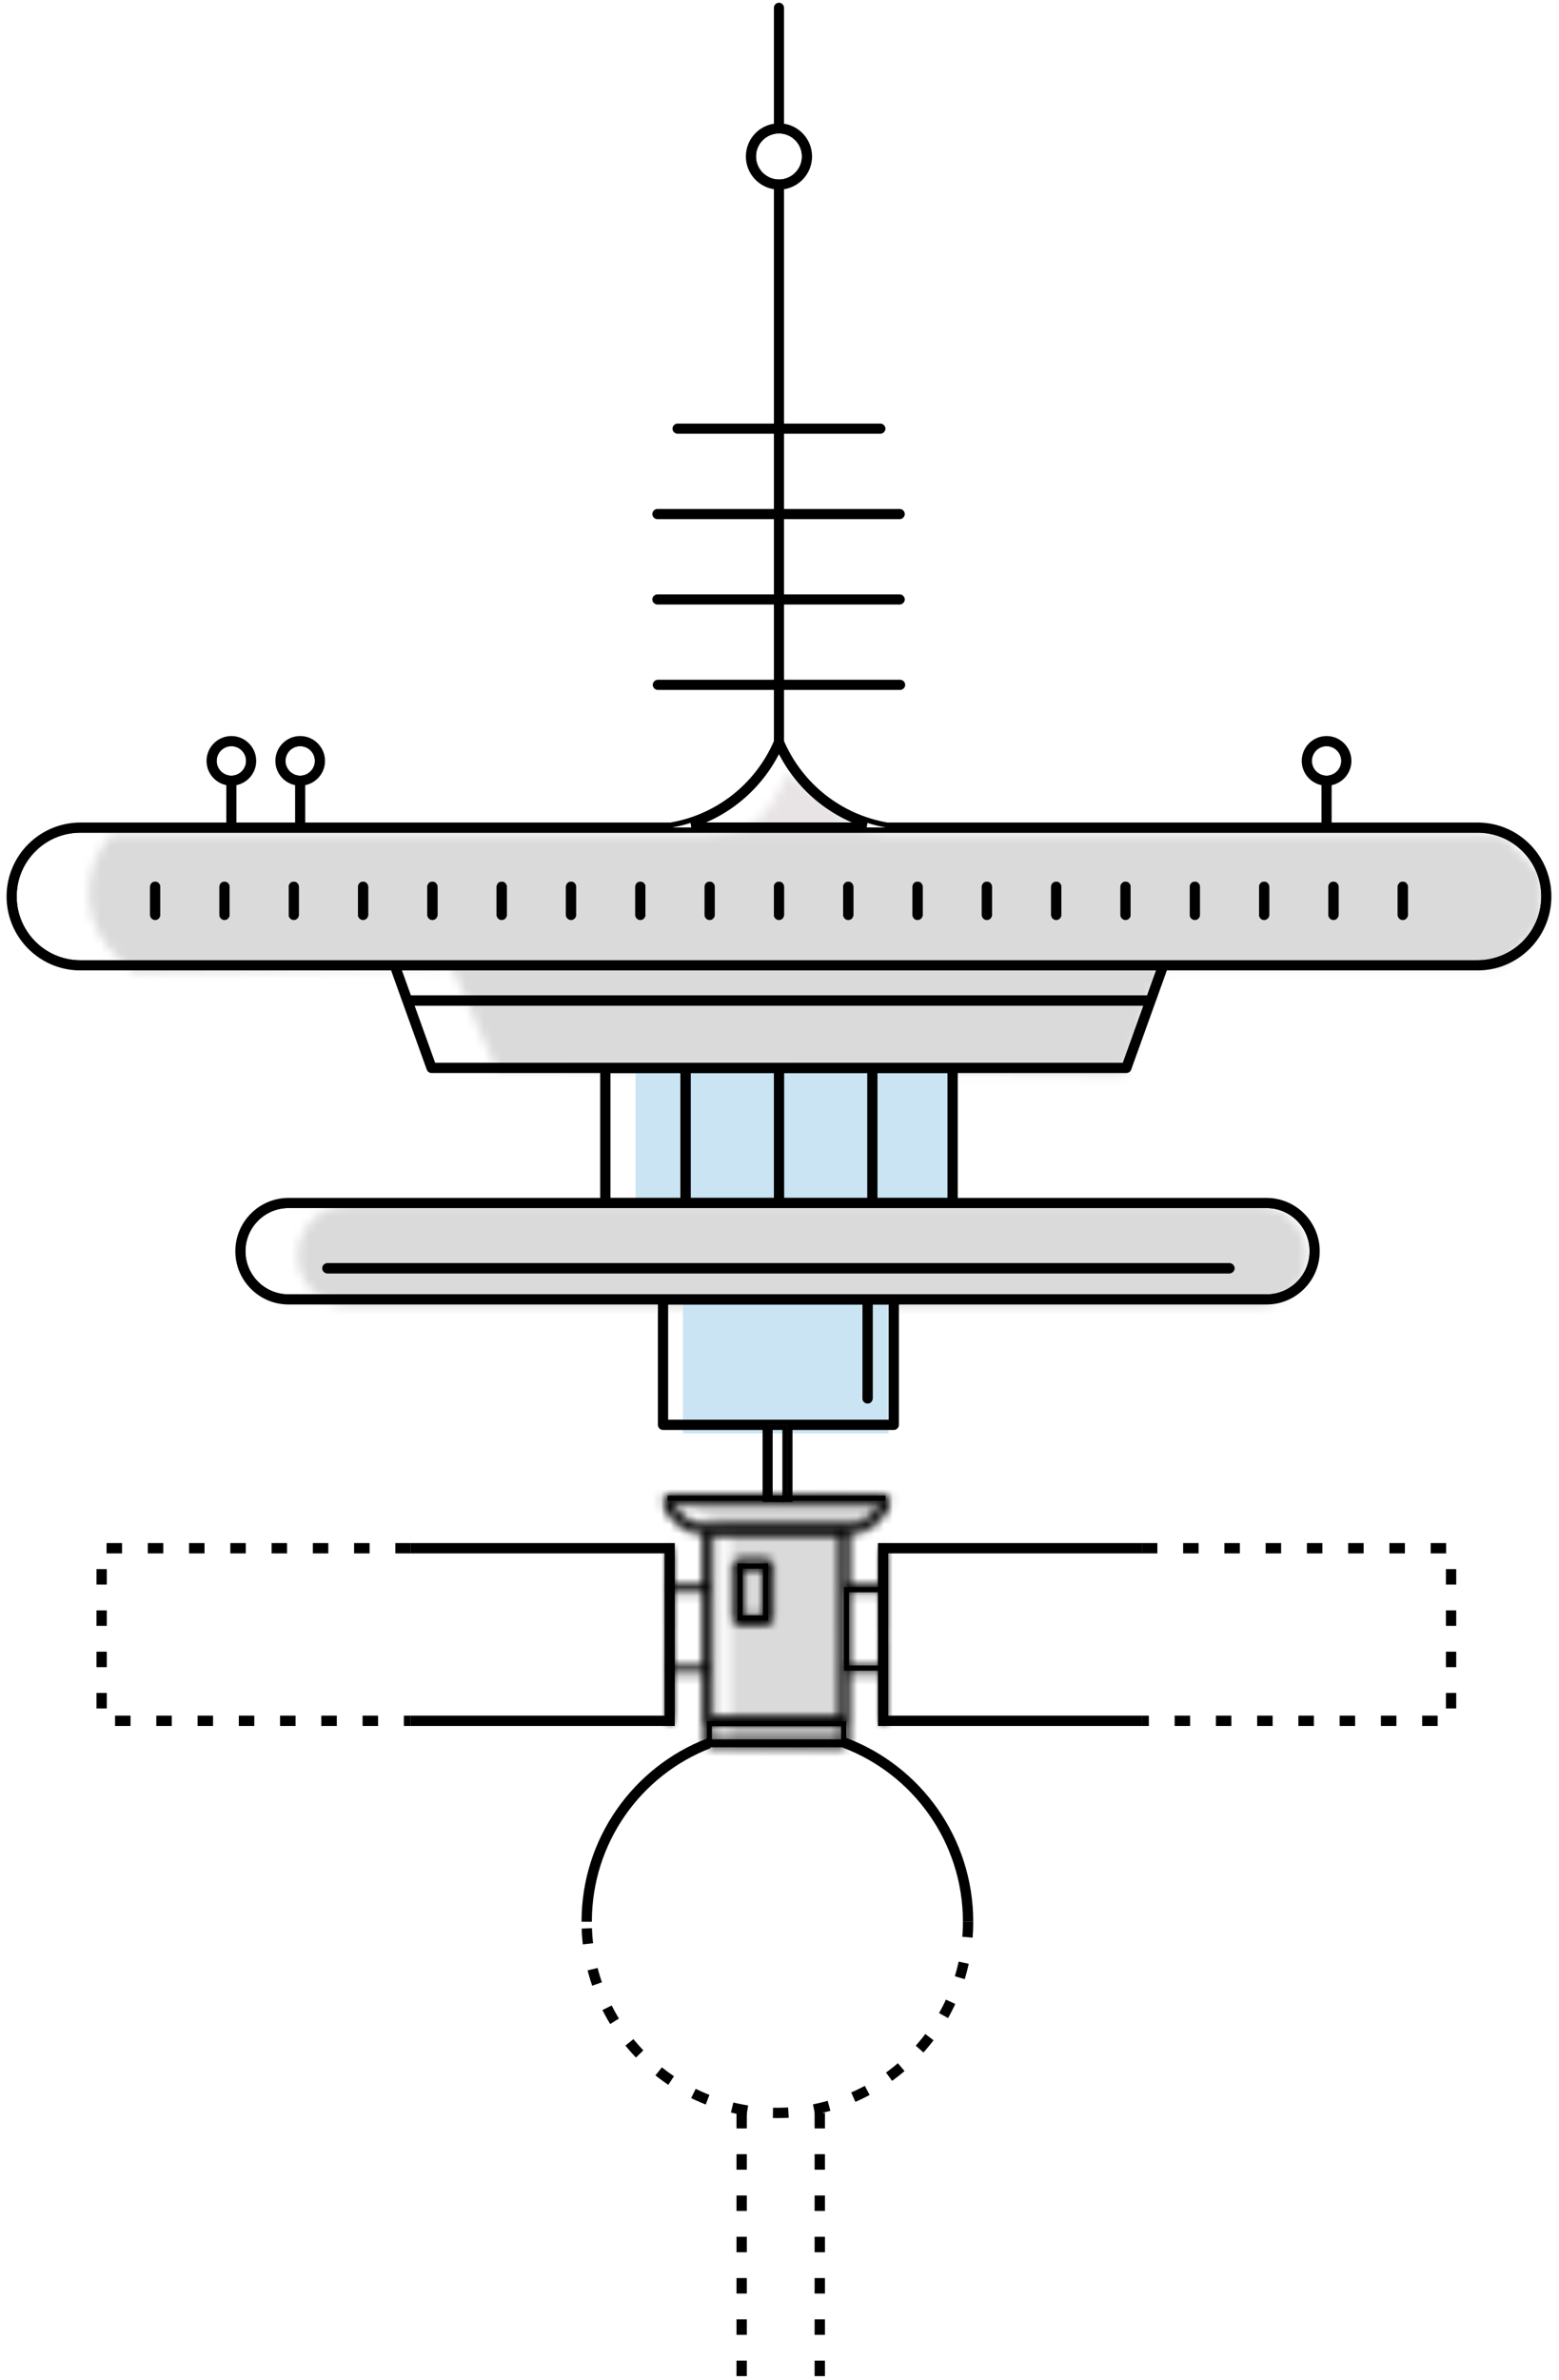 <?xml version="1.0" encoding="UTF-8"?>
<svg width="175px" height="267px" viewBox="0 0 175 267" version="1.1" xmlns="http://www.w3.org/2000/svg" xmlns:xlink="http://www.w3.org/1999/xlink">
    <!-- Generator: Sketch 46.1 (44463) - http://www.bohemiancoding.com/sketch -->
    <title>Page 1</title>
    <desc>Created with Sketch.</desc>
    <defs>
        <path d="M1.038,1.012 L5.626,4.124 L5.626,28.089 L18.227,28.355 L18.417,4.124 C18.417,4.124 23.065,1.591 22.813,1.012 C22.729,0.818 20.283,0.755 17.056,0.755 C10.604,0.755 1.038,1.012 1.038,1.012 Z" id="path-1"></path>
        <path d="M6.95,1.157 C3.815,1.157 1.273,3.704 1.273,6.844 C1.273,9.984 3.815,12.531 6.95,12.531 L108.869,12.531 C112.005,12.531 114.547,9.984 114.547,6.844 C114.547,3.704 112.005,1.157 108.869,1.157 L6.95,1.157 Z" id="path-3"></path>
        <path d="M3.028,7.741 C-1.33,8.622 1.432,12.201 1.432,12.201 L13.516,11.389 L20.888,9.98 C20.888,9.98 19.83,7.86 18.102,7.183 C16.378,6.505 9.538,0.764 9.538,0.764 C9.538,0.764 7.387,6.859 3.028,7.741 Z" id="path-5"></path>
        <path d="M77.183,1.236 L3.702,1.236 C0.048,5.333 0.439,11.632 4.573,15.246 L6.222,16.686 L41.95,16.128 L46.99,27.642 L117.392,28.199 L121.534,16.128 L159.738,16.128 L164.451,11.031 L164.247,5.736 L159.751,1.236 L77.183,1.236 Z" id="path-7"></path>
        <path d="M0.423,22.909 L0.423,1.045 L16.079,1.045 L16.079,22.909 L0.423,22.909 Z M1.001,22.329 L15.502,22.329 L15.502,1.622 L1.001,1.622 L1.001,22.329 Z M4.01,4.655 L7.19,4.655 C7.437,4.655 7.637,4.855 7.637,5.101 L7.637,11.236 C7.637,11.484 7.437,11.684 7.19,11.684 L4.01,11.684 C3.762,11.684 3.562,11.484 3.562,11.236 L3.562,5.101 C3.562,4.855 3.762,4.655 4.01,4.655 Z M4.141,11.105 L7.057,11.105 L7.057,5.234 L4.141,5.234 L4.141,11.105 Z" id="path-9"></path>
        <path d="M0.882,0.271 L26.01,0.271 L25.884,0.652 C25.26,2.545 23.576,3.822 21.595,3.909 L5.31,3.909 C3.316,3.822 1.632,2.545 1.006,0.652 L0.882,0.271 Z M1.702,0.85 C2.339,2.303 3.719,3.262 5.321,3.333 L21.582,3.332 C23.173,3.262 24.553,2.303 25.19,0.85 L1.702,0.85 Z" id="path-11"></path>
        <path d="M1.222,1.255 L25.669,1.255 L25.669,1.572 L26.01,1.572 L25.966,1.706 L26.273,1.706 L26.26,1.816 C25.669,3.921 23.826,5.404 21.663,5.523 L21.608,5.525 C21.602,5.525 21.594,5.527 21.589,5.527 L21.589,11.21 L24.995,11.21 L24.995,7.321 C24.995,7.073 25.196,6.873 25.442,6.873 L25.442,7.452 C25.513,7.452 25.572,7.393 25.572,7.321 L25.572,7.478 L25.887,7.478 L25.887,16.825 L25.572,16.825 L25.572,17.142 L25.887,17.142 L25.887,26.49 L25.572,26.49 L25.572,26.648 C25.572,26.575 25.513,26.516 25.442,26.516 L25.442,27.095 C25.196,27.095 24.995,26.895 24.995,26.648 L24.995,21.215 L21.589,21.215 L21.589,28.974 L21.275,28.974 L21.275,29.178 L21.083,29.178 L21.083,29.494 L5.808,29.494 L5.808,29.178 L5.617,29.178 L5.617,28.974 L5.303,28.974 L5.303,21.215 L1.897,21.215 L1.897,26.648 C1.897,26.895 1.696,27.095 1.449,27.095 L1.449,26.516 C1.378,26.516 1.319,26.575 1.319,26.648 L1.319,26.49 L1.005,26.49 L1.005,17.142 L1.319,17.142 L1.319,16.825 L1.005,16.825 L1.005,7.478 L1.319,7.478 L1.319,7.321 C1.319,7.393 1.378,7.452 1.449,7.452 L1.449,6.873 C1.696,6.873 1.897,7.073 1.897,7.321 L1.897,11.21 L5.303,11.21 L5.303,5.527 C5.303,5.527 5.291,5.525 5.285,5.525 L5.247,5.524 C3.068,5.407 1.222,3.924 0.635,1.827 L0.619,1.706 L0.908,1.706 L0.923,1.702 L0.882,1.572 L1.222,1.572 L1.222,1.255 Z M1.702,2.151 C2.339,3.604 3.719,4.563 5.321,4.634 L21.576,4.633 C23.176,4.56 24.553,3.6 25.19,2.151 L1.702,2.151 Z M6.195,26.231 L20.694,26.231 L20.694,5.525 L6.195,5.525 L6.195,26.231 Z M21.589,20.321 L24.995,20.321 L24.995,12.106 L21.589,12.106 L21.589,20.321 Z M1.897,20.321 L5.303,20.321 L5.303,12.106 L1.897,12.106 L1.897,20.321 Z M6.195,28.599 L20.694,28.599 L20.694,27.128 L6.195,27.128 L6.195,28.599 Z" id="path-13"></path>
        <path d="M1.413,0.752 L4.593,0.752 C4.84,0.752 5.04,0.952 5.04,1.198 L5.04,7.334 C5.04,7.581 4.84,7.781 4.593,7.781 L1.413,7.781 C1.165,7.781 0.965,7.581 0.965,7.334 L0.965,1.198 C0.965,0.952 1.165,0.752 1.413,0.752 Z M1.858,6.886 L4.146,6.886 L4.146,1.646 L1.858,1.646 L1.858,6.886 Z" id="path-15"></path>
    </defs>
    <g id="Dashboard-Entreprise" stroke="none" stroke-width="1" fill="none" fill-rule="evenodd">
        <g id="Artboard" transform="translate(-453, -683)">
            <g id="Page-1" transform="translate(454, 682)">
                <g id="Group-3" transform="translate(75.313, 168.814)">
                    <mask id="mask-2" fill="white">
                        <use xlink:href="#path-1"></use>
                    </mask>
                    <g id="Clip-2"></g>
                    <polygon id="Fill-1" fill="#DADADA" mask="url(#mask-2)" points="-1.854 31.249 25.714 31.249 25.714 -2.143 -1.854 -2.143"></polygon>
                </g>
                <g id="Group-6" transform="translate(31.164, 134.989)">
                    <mask id="mask-4" fill="white">
                        <use xlink:href="#path-3"></use>
                    </mask>
                    <g id="Clip-5"></g>
                    <polygon id="Fill-4" fill="#DADADA" mask="url(#mask-4)" points="-1.617 15.427 117.438 15.427 117.438 -1.739 -1.617 -1.739"></polygon>
                </g>
                <g id="Group-9" transform="translate(77.91, 86.853)">
                    <mask id="mask-6" fill="white">
                        <use xlink:href="#path-5"></use>
                    </mask>
                    <g id="Clip-8"></g>
                    <polygon id="Fill-7" fill="#E8E4E5" mask="url(#mask-6)" points="-2.322 15.098 23.778 15.098 23.778 -2.134 -2.322 -2.134"></polygon>
                </g>
                <g id="Group-12" transform="translate(7.791, 93.358)">
                    <mask id="mask-8" fill="white">
                        <use xlink:href="#path-7"></use>
                    </mask>
                    <g id="Clip-11"></g>
                    <polygon id="Fill-10" fill="#DADADA" mask="url(#mask-8)" points="-1.693 31.096 167.343 31.096 167.343 -1.661 -1.693 -1.661"></polygon>
                </g>
                <polygon id="Fill-13" fill="#CBE4F3" points="70.343 136.145 105.962 136.145 105.962 121.122 70.343 121.122"></polygon>
                <polygon id="Fill-14" fill="#CBE4F3" points="75.66 161.789 98.732 161.789 98.732 146.765 75.66 146.765"></polygon>
                <g id="Group-17" transform="translate(77.91, 171.416)">
                    <mask id="mask-10" fill="white">
                        <use xlink:href="#path-9"></use>
                    </mask>
                    <g id="Clip-16"></g>
                    <polygon id="Fill-15" fill="#000000" mask="url(#mask-10)" points="-2.466 25.805 18.971 25.805 18.971 -1.851 -2.466 -1.851"></polygon>
                </g>
                <polygon id="Fill-18" fill="#000000" points="73.938 169.349 98.385 169.349 98.385 168.771 73.938 168.771"></polygon>
                <path d="M81.786,182.785 L85.231,182.785 L85.231,176.386 L81.786,176.386 L81.786,182.785 Z M82.366,182.205 L84.654,182.205 L84.654,176.965 L82.366,176.965 L82.366,182.205 Z" id="Fill-19" fill="#000000"></path>
                <polygon id="Fill-20" fill="#000000" points="98.026 184.338 98.603 184.338 98.603 174.99 98.026 174.99"></polygon>
                <path d="M93.726,188.413 L98.289,188.413 L98.289,179.04 L93.726,179.04 L93.726,188.413 Z M94.305,187.834 L97.711,187.834 L97.711,179.619 L94.305,179.619 L94.305,187.834 Z" id="Fill-21" fill="#000000"></path>
                <g id="Group-24" transform="translate(72.716, 168.814)">
                    <mask id="mask-12" fill="white">
                        <use xlink:href="#path-11"></use>
                    </mask>
                    <g id="Clip-23"></g>
                    <polygon id="Fill-22" fill="#000000" mask="url(#mask-12)" points="-2.01 6.807 28.901 6.807 28.901 -2.625 -2.01 -2.625"></polygon>
                </g>
                <path d="M78.334,196.691 L93.99,196.691 L93.99,194.061 L78.334,194.061 L78.334,196.691 Z M78.912,196.112 L93.412,196.112 L93.412,194.641 L78.912,194.641 L78.912,196.112 Z" id="Fill-25" fill="#000000"></path>
                <polygon id="Fill-26" fill="#000000" points="78.525 197.007 93.8 197.007 93.8 196.428 78.525 196.428"></polygon>
                <polygon id="Fill-27" fill="#000000" points="98.026 194.003 98.603 194.003 98.603 184.655 98.026 184.655"></polygon>
                <g id="Group-30" transform="translate(72.716, 167.513)">
                    <mask id="mask-14" fill="white">
                        <use xlink:href="#path-13"></use>
                    </mask>
                    <g id="Clip-29"></g>
                    <polygon id="Fill-28" fill="#000000" mask="url(#mask-14)" points="-2.272 32.389 29.163 32.389 29.163 -1.639 -2.272 -1.639"></polygon>
                </g>
                <g id="Group-33" transform="translate(80.507, 175.319)">
                    <mask id="mask-16" fill="white">
                        <use xlink:href="#path-15"></use>
                    </mask>
                    <g id="Clip-32"></g>
                    <polygon id="Fill-31" fill="#000000" mask="url(#mask-16)" points="-1.926 10.678 7.931 10.678 7.931 -2.143 -1.926 -2.143"></polygon>
                </g>
                <polygon id="Stroke-34" stroke="#000000" stroke-width="0.579" points="86.718 135.668 96.648 135.668 96.648 121.08 86.718 121.08"></polygon>
                <polygon id="Stroke-35" stroke="#000000" stroke-width="0.579" points="76.233 135.669 86.161 135.669 86.161 121.08 76.233 121.08"></polygon>
                <g id="Group-85" transform="translate(0, 0.989)" stroke="#000000">
                    <path d="M26.912,85.368 C26.912,84.296 26.041,83.425 24.972,83.425 C23.902,83.425 23.031,84.296 23.031,85.368 C23.031,86.44 23.902,87.312 24.972,87.312 C26.041,87.312 26.912,86.44 26.912,85.368 Z" id="Stroke-36" stroke-width="0.579"></path>
                    <path d="M149.849,85.368 C149.849,84.296 148.979,83.425 147.911,83.425 C146.84,83.425 145.97,84.296 145.97,85.368 C145.97,86.44 146.84,87.312 147.911,87.312 C148.979,87.312 149.849,86.44 149.849,85.368 Z" id="Stroke-38" stroke-width="0.579"></path>
                    <path d="M87.128,168.481 C87.122,168.456 87.114,168.434 87.114,168.408 L87.114,168.405 L87.114,160.128 L85.444,160.128 L85.444,168.405 L85.444,168.408" id="Stroke-40" stroke-width="0.579"></path>
                    <path d="M89.308,17.563 C89.308,15.978 88.022,14.689 86.441,14.689 C84.859,14.689 83.572,15.978 83.572,17.563 C83.572,19.147 84.859,20.435 86.441,20.435 C88.022,20.435 89.308,19.147 89.308,17.563 Z" id="Stroke-42" stroke-width="0.579"></path>
                    <path d="M34.636,85.368 C34.636,84.296 33.766,83.425 32.696,83.425 C31.626,83.425 30.756,84.296 30.756,85.368 C30.756,86.44 31.626,87.312 32.696,87.312 C33.766,87.312 34.636,86.44 34.636,85.368 Z" id="Stroke-44" stroke-width="0.579"></path>
                    <polygon id="Stroke-46" stroke-width="0.579" points="67.22 134.68 75.677 134.68 75.677 120.091 67.22 120.091"></polygon>
                    <polygon id="Stroke-48" stroke-width="0.579" points="43.694 108.577 44.912 111.965 127.967 111.965 129.186 108.577 86.441 108.577"></polygon>
                    <path d="M86.441,83.929 C84.479,88.085 80.925,91.187 76.608,92.57 L96.272,92.57 C91.955,91.187 88.401,88.085 86.441,83.929 Z" id="Stroke-49" stroke-width="0.579"></path>
                    <path d="M137.287,142.282 C137.287,142.437 137.161,142.562 137.007,142.562 L35.746,142.562 C35.591,142.562 35.467,142.437 35.467,142.282 C35.467,142.128 35.591,142.004 35.746,142.004 L137.007,142.004 C137.161,142.004 137.287,142.128 137.287,142.282 Z M31.441,135.239 L31.44,135.239 L31.439,135.239 L31.38,135.239 C28.585,135.239 26.294,137.501 26.263,140.31 C26.232,143.138 28.503,145.463 31.323,145.495 L31.441,145.495 L73.418,145.495 L99.334,145.495 L141.116,145.495 C141.138,145.495 141.155,145.497 141.176,145.497 C143.971,145.497 146.263,143.233 146.294,140.423 C146.326,137.595 144.054,135.27 141.233,135.239 L141.12,135.239 L141.116,135.239 L31.441,135.239 Z" id="Stroke-50" stroke-width="0.579"></path>
                    <path d="M96.665,156.884 C96.665,157.039 96.541,157.163 96.387,157.163 C96.233,157.163 96.108,157.039 96.108,156.884 L96.108,146.054 L73.697,146.054 L73.697,159.57 L99.056,159.57 L99.056,146.054 L96.665,146.054 L96.665,156.884 Z" id="Stroke-51" stroke-width="0.579"></path>
                    <polygon id="Stroke-52" stroke-width="0.579" points="97.205 134.679 105.662 134.679 105.662 120.091 97.205 120.091"></polygon>
                    <polygon id="Stroke-53" stroke-width="0.579" points="45.113 112.522 47.635 119.535 86.441 119.535 125.245 119.535 127.767 112.522"></polygon>
                    <path d="M40.037,102.643 C40.037,102.797 39.912,102.921 39.758,102.921 C39.604,102.921 39.48,102.797 39.48,102.643 L39.48,99.482 C39.48,99.327 39.604,99.203 39.758,99.203 C39.912,99.203 40.037,99.327 40.037,99.482 L40.037,102.643 Z M32.256,102.643 C32.256,102.797 32.132,102.921 31.978,102.921 C31.824,102.921 31.699,102.797 31.699,102.643 L31.699,99.482 C31.699,99.327 31.824,99.203 31.978,99.203 C32.132,99.203 32.256,99.327 32.256,99.482 L32.256,102.643 Z M24.476,102.643 C24.476,102.797 24.351,102.921 24.196,102.921 C24.044,102.921 23.919,102.797 23.919,102.643 L23.919,99.482 C23.919,99.327 24.044,99.203 24.196,99.203 C24.351,99.203 24.476,99.327 24.476,99.482 L24.476,102.643 Z M16.695,102.643 C16.695,102.797 16.572,102.921 16.417,102.921 C16.263,102.921 16.139,102.797 16.139,102.643 L16.139,99.482 C16.139,99.327 16.263,99.203 16.417,99.203 C16.572,99.203 16.695,99.327 16.695,99.482 L16.695,102.643 Z M47.259,99.482 C47.259,99.327 47.384,99.203 47.538,99.203 C47.693,99.203 47.816,99.327 47.816,99.482 L47.816,102.643 C47.816,102.797 47.693,102.921 47.538,102.921 C47.384,102.921 47.259,102.797 47.259,102.643 L47.259,99.482 Z M55.04,99.482 C55.04,99.327 55.164,99.203 55.32,99.203 C55.472,99.203 55.597,99.327 55.597,99.482 L55.597,102.643 C55.597,102.797 55.472,102.921 55.32,102.921 C55.164,102.921 55.04,102.797 55.04,102.643 L55.04,99.482 Z M62.82,99.482 C62.82,99.327 62.946,99.203 63.1,99.203 C63.253,99.203 63.379,99.327 63.379,99.482 L63.379,102.643 C63.379,102.797 63.253,102.921 63.1,102.921 C62.946,102.921 62.82,102.797 62.82,102.643 L62.82,99.482 Z M70.601,99.482 C70.601,99.327 70.726,99.203 70.88,99.203 C71.034,99.203 71.158,99.327 71.158,99.482 L71.158,102.643 C71.158,102.797 71.034,102.921 70.88,102.921 C70.726,102.921 70.601,102.797 70.601,102.643 L70.601,99.482 Z M78.381,99.482 C78.381,99.327 78.506,99.203 78.66,99.203 C78.813,99.203 78.939,99.327 78.939,99.482 L78.939,102.643 C78.939,102.797 78.813,102.921 78.66,102.921 C78.506,102.921 78.381,102.797 78.381,102.643 L78.381,99.482 Z M86.161,99.482 C86.161,99.327 86.286,99.203 86.44,99.203 C86.594,99.203 86.718,99.327 86.718,99.482 L86.718,102.643 C86.718,102.797 86.594,102.921 86.44,102.921 C86.286,102.921 86.161,102.797 86.161,102.643 L86.161,99.482 Z M93.943,99.482 C93.943,99.327 94.066,99.203 94.222,99.203 C94.376,99.203 94.499,99.327 94.499,99.482 L94.499,102.643 C94.499,102.797 94.376,102.921 94.222,102.921 C94.066,102.921 93.943,102.797 93.943,102.643 L93.943,99.482 Z M101.722,99.482 C101.722,99.327 101.847,99.203 102.002,99.203 C102.155,99.203 102.28,99.327 102.28,99.482 L102.28,102.643 C102.28,102.797 102.155,102.921 102.002,102.921 C101.847,102.921 101.722,102.797 101.722,102.643 L101.722,99.482 Z M109.503,99.482 C109.503,99.327 109.628,99.203 109.781,99.203 C109.936,99.203 110.06,99.327 110.06,99.482 L110.06,102.643 C110.06,102.797 109.936,102.921 109.781,102.921 C109.628,102.921 109.503,102.797 109.503,102.643 L109.503,99.482 Z M117.282,99.482 C117.282,99.327 117.408,99.203 117.563,99.203 C117.716,99.203 117.841,99.327 117.841,99.482 L117.841,102.643 C117.841,102.797 117.716,102.921 117.563,102.921 C117.408,102.921 117.282,102.797 117.282,102.643 L117.282,99.482 Z M125.063,99.482 C125.063,99.327 125.188,99.203 125.342,99.203 C125.496,99.203 125.62,99.327 125.62,99.482 L125.62,102.643 C125.62,102.797 125.496,102.921 125.342,102.921 C125.188,102.921 125.063,102.797 125.063,102.643 L125.063,99.482 Z M132.845,99.482 C132.845,99.327 132.968,99.203 133.123,99.203 C133.278,99.203 133.401,99.327 133.401,99.482 L133.401,102.643 C133.401,102.797 133.278,102.921 133.123,102.921 C132.968,102.921 132.845,102.797 132.845,102.643 L132.845,99.482 Z M140.626,99.482 C140.626,99.327 140.749,99.203 140.904,99.203 C141.057,99.203 141.182,99.327 141.182,99.482 L141.182,102.643 C141.182,102.797 141.057,102.921 140.904,102.921 C140.749,102.921 140.626,102.797 140.626,102.643 L140.626,99.482 Z M148.405,99.482 C148.405,99.327 148.53,99.203 148.684,99.203 C148.838,99.203 148.962,99.327 148.962,99.482 L148.962,102.643 C148.962,102.797 148.838,102.921 148.684,102.921 C148.53,102.921 148.405,102.797 148.405,102.643 L148.405,99.482 Z M156.186,99.482 C156.186,99.327 156.31,99.203 156.464,99.203 C156.618,99.203 156.743,99.327 156.743,99.482 L156.743,102.643 C156.743,102.797 156.618,102.921 156.464,102.921 C156.31,102.921 156.186,102.797 156.186,102.643 L156.186,99.482 Z M86.44,108.02 L129.583,108.02 L164.778,108.02 C168.927,108.021 172.251,104.734 172.296,100.657 C172.318,98.667 171.567,96.789 170.178,95.367 C168.789,93.945 166.932,93.15 164.947,93.128 L8.101,93.128 C6.06,93.128 4.219,93.88 2.82,95.25 C1.4,96.642 0.606,98.502 0.584,100.491 C0.54,104.597 3.836,107.974 7.934,108.02 L43.299,108.02 L86.44,108.02 Z" id="Stroke-54" stroke-width="0.579"></path>
                    <path d="M8.099,108.02 L7.934,108.02 C3.836,107.974 0.539,104.597 0.585,100.491 C0.605,98.502 1.4,96.64 2.821,95.251 C4.219,93.879 6.061,93.128 8.015,93.128 C8.043,93.128 8.076,93.126 8.102,93.128 L164.778,93.128 L164.781,93.128 L164.947,93.128 C166.931,93.15 168.789,93.946 170.178,95.366 C171.567,96.788 172.319,98.668 172.295,100.656 C172.251,104.735 168.926,108.021 164.867,108.021 C164.838,108.021 164.81,108.021 164.782,108.02 L164.78,108.02 L164.778,108.02 L129.584,108.02 L86.441,108.02 L43.298,108.02 L8.102,108.02 L8.099,108.02 Z M86.441,83.928 C88.401,88.086 91.955,91.188 96.272,92.569 L76.608,92.569 C80.925,91.188 84.479,88.086 86.441,83.928 Z M127.968,111.964 L44.913,111.964 L43.694,108.578 L86.441,108.578 L129.186,108.578 L127.968,111.964 Z M125.245,119.535 L86.441,119.535 L47.635,119.535 L45.114,112.522 L127.767,112.522 L125.245,119.535 Z M97.205,134.679 L105.663,134.679 L105.663,120.091 L97.205,120.091 L97.205,134.679 Z M141.118,135.239 L141.233,135.239 C144.054,135.27 146.325,137.596 146.295,140.423 C146.263,143.232 143.974,145.497 141.175,145.497 C141.156,145.497 141.138,145.496 141.116,145.496 L99.335,145.496 L73.419,145.496 L31.442,145.496 L31.326,145.496 C28.503,145.464 26.232,143.138 26.263,140.31 C26.295,137.501 28.584,135.237 31.381,135.237 C31.4,135.237 31.419,135.239 31.44,135.239 L31.441,135.237 L31.442,135.239 L141.116,135.239 L141.118,135.239 Z M99.056,159.571 L73.698,159.571 L73.698,146.054 L96.108,146.054 L96.108,156.884 C96.108,157.038 96.233,157.163 96.386,157.163 C96.541,157.163 96.665,157.038 96.665,156.884 L96.665,146.054 L99.056,146.054 L99.056,159.571 Z M86.719,134.681 L96.648,134.681 L96.648,120.091 L86.719,120.091 L86.719,134.681 Z M76.233,134.679 L86.162,134.679 L86.162,120.091 L76.233,120.091 L76.233,134.679 Z M67.219,134.681 L75.676,134.681 L75.676,120.091 L67.219,120.091 L67.219,134.681 Z M23.031,85.369 C23.031,84.297 23.902,83.425 24.972,83.425 C26.041,83.425 26.912,84.297 26.912,85.369 C26.912,86.441 26.041,87.313 24.972,87.313 C23.902,87.313 23.031,86.441 23.031,85.369 Z M30.756,85.369 C30.756,84.297 31.626,83.425 32.696,83.425 C33.767,83.425 34.637,84.297 34.637,85.369 C34.637,86.441 33.767,87.313 32.696,87.313 C31.626,87.313 30.756,86.441 30.756,85.369 Z M83.572,17.563 C83.572,15.977 84.859,14.689 86.441,14.689 C88.022,14.689 89.308,15.977 89.308,17.563 C89.308,19.147 88.022,20.436 86.441,20.436 C84.859,20.436 83.572,19.147 83.572,17.563 Z M145.97,85.369 C145.97,84.297 146.84,83.425 147.909,83.425 C148.979,83.425 149.849,84.297 149.849,85.369 C149.849,86.441 148.979,87.313 147.909,87.313 C146.84,87.313 145.97,86.441 145.97,85.369 Z M87.67,168.216 L87.67,160.129 L99.335,160.129 C99.488,160.129 99.613,160.004 99.613,159.85 L99.613,146.054 L141.113,146.054 L141.175,146.054 C144.276,146.054 146.816,143.544 146.85,140.43 C146.886,137.294 144.367,134.716 141.239,134.679 L141.116,134.679 L141.113,134.679 L106.218,134.679 L106.218,120.091 L125.44,120.091 C125.558,120.091 125.663,120.019 125.702,119.908 L129.778,108.578 L164.776,108.578 C164.806,108.579 164.836,108.579 164.867,108.579 C169.23,108.579 172.804,105.046 172.854,100.663 C172.876,98.524 172.068,96.505 170.576,94.978 C169.086,93.449 167.086,92.594 164.952,92.569 L164.778,92.569 L164.776,92.569 L148.189,92.569 L148.189,87.842 C149.434,87.702 150.408,86.653 150.408,85.369 C150.408,83.988 149.286,82.867 147.909,82.867 C146.533,82.867 145.411,83.988 145.411,85.369 C145.411,86.653 146.386,87.702 147.63,87.842 L147.63,92.569 L98.586,92.569 C93.286,91.648 88.855,88.151 86.719,83.206 L86.719,77.114 L100.041,77.114 C100.195,77.114 100.319,76.989 100.319,76.834 C100.319,76.681 100.195,76.556 100.041,76.556 L86.719,76.556 L86.719,67.535 L99.995,67.535 C100.149,67.535 100.272,67.41 100.272,67.255 C100.272,67.102 100.149,66.977 99.995,66.977 L86.719,66.977 L86.719,57.956 L99.995,57.956 C100.149,57.956 100.272,57.83 100.272,57.676 C100.272,57.523 100.149,57.396 99.995,57.396 L86.719,57.396 L86.719,48.374 L97.825,48.374 C97.978,48.374 98.103,48.251 98.103,48.096 C98.103,47.942 97.978,47.817 97.825,47.817 L86.719,47.817 L86.719,20.98 C88.477,20.836 89.865,19.36 89.865,17.563 C89.865,15.764 88.477,14.287 86.719,14.146 L86.719,0.885 C86.719,0.73 86.594,0.606 86.441,0.606 C86.286,0.606 86.162,0.73 86.162,0.885 L86.162,14.146 C84.405,14.287 83.015,15.764 83.015,17.563 C83.015,19.36 84.405,20.836 86.162,20.98 L86.162,47.817 L75.057,47.817 C74.903,47.817 74.779,47.942 74.779,48.096 C74.779,48.251 74.903,48.374 75.057,48.374 L86.162,48.374 L86.162,57.396 L72.795,57.396 C72.641,57.396 72.517,57.523 72.517,57.676 C72.517,57.83 72.641,57.956 72.795,57.956 L86.162,57.956 L86.162,66.977 L72.795,66.977 C72.641,66.977 72.517,67.102 72.517,67.255 C72.517,67.41 72.641,67.535 72.795,67.535 L86.162,67.535 L86.162,76.556 L72.84,76.556 C72.687,76.556 72.562,76.681 72.562,76.834 C72.562,76.989 72.687,77.114 72.84,77.114 L86.162,77.114 L86.162,83.206 C84.027,88.151 79.596,91.648 74.296,92.569 L32.973,92.569 L32.973,87.842 C34.219,87.702 35.193,86.653 35.193,85.369 C35.193,83.988 34.073,82.867 32.696,82.867 C31.319,82.867 30.2,83.988 30.2,85.369 C30.2,86.653 31.172,87.702 32.418,87.842 L32.418,92.569 L25.25,92.569 L25.25,87.842 C26.495,87.702 27.469,86.653 27.469,85.369 C27.469,83.988 26.348,82.867 24.972,82.867 C23.596,82.867 22.474,83.988 22.474,85.369 C22.474,86.653 23.448,87.702 24.693,87.842 L24.693,92.569 L8.102,92.569 C3.689,92.528 0.076,96.072 0.028,100.485 C-0.022,104.899 3.523,108.53 7.928,108.578 L8.102,108.578 L8.104,108.578 L43.103,108.578 L47.179,119.908 C47.218,120.019 47.323,120.091 47.44,120.091 L66.662,120.091 L66.662,134.679 L31.445,134.679 L31.381,134.679 C28.281,134.679 25.741,137.189 25.707,140.303 C25.671,143.44 28.19,146.018 31.322,146.054 L31.442,146.054 L73.141,146.054 L73.141,159.85 C73.141,160.004 73.266,160.129 73.419,160.129 L84.888,160.129 L84.888,168.216 L87.67,168.216 Z" id="Stroke-55" stroke-width="0.579"></path>
                    <path d="M156.464,102.923 C156.618,102.923 156.743,102.796 156.743,102.643 L156.743,99.481 C156.743,99.327 156.618,99.203 156.464,99.203 C156.311,99.203 156.186,99.327 156.186,99.481 L156.186,102.643 C156.186,102.796 156.311,102.923 156.464,102.923 Z" id="Stroke-56" stroke-width="0.579"></path>
                    <path d="M148.684,102.923 C148.837,102.923 148.962,102.796 148.962,102.643 L148.962,99.481 C148.962,99.327 148.837,99.203 148.684,99.203 C148.53,99.203 148.405,99.327 148.405,99.481 L148.405,102.643 C148.405,102.796 148.53,102.923 148.684,102.923 Z" id="Stroke-57" stroke-width="0.579"></path>
                    <path d="M140.903,102.923 C141.056,102.923 141.181,102.796 141.181,102.643 L141.181,99.481 C141.181,99.327 141.056,99.203 140.903,99.203 C140.749,99.203 140.625,99.327 140.625,99.481 L140.625,102.643 C140.625,102.796 140.749,102.923 140.903,102.923 Z" id="Stroke-58" stroke-width="0.579"></path>
                    <path d="M133.122,102.923 C133.277,102.923 133.402,102.796 133.402,102.643 L133.402,99.481 C133.402,99.327 133.277,99.203 133.122,99.203 C132.969,99.203 132.844,99.327 132.844,99.481 L132.844,102.643 C132.844,102.796 132.969,102.923 133.122,102.923 Z" id="Stroke-59" stroke-width="0.579"></path>
                    <path d="M125.343,102.923 C125.496,102.923 125.621,102.796 125.621,102.643 L125.621,99.481 C125.621,99.327 125.496,99.203 125.343,99.203 C125.188,99.203 125.064,99.327 125.064,99.481 L125.064,102.643 C125.064,102.796 125.188,102.923 125.343,102.923 Z" id="Stroke-60" stroke-width="0.579"></path>
                    <path d="M117.562,102.923 C117.716,102.923 117.841,102.796 117.841,102.643 L117.841,99.481 C117.841,99.327 117.716,99.203 117.562,99.203 C117.409,99.203 117.284,99.327 117.284,99.481 L117.284,102.643 C117.284,102.796 117.409,102.923 117.562,102.923 Z" id="Stroke-61" stroke-width="0.579"></path>
                    <path d="M109.781,102.923 C109.935,102.923 110.06,102.796 110.06,102.643 L110.06,99.481 C110.06,99.327 109.935,99.203 109.781,99.203 C109.628,99.203 109.503,99.327 109.503,99.481 L109.503,102.643 C109.503,102.796 109.628,102.923 109.781,102.923 Z" id="Stroke-62" stroke-width="0.579"></path>
                    <path d="M102.001,102.923 C102.154,102.923 102.279,102.796 102.279,102.643 L102.279,99.481 C102.279,99.327 102.154,99.203 102.001,99.203 C101.847,99.203 101.723,99.327 101.723,99.481 L101.723,102.643 C101.723,102.796 101.847,102.923 102.001,102.923 Z" id="Stroke-63" stroke-width="0.579"></path>
                    <path d="M94.22,102.923 C94.375,102.923 94.5,102.796 94.5,102.643 L94.5,99.481 C94.5,99.327 94.375,99.203 94.22,99.203 C94.067,99.203 93.942,99.327 93.942,99.481 L93.942,102.643 C93.942,102.796 94.067,102.923 94.22,102.923 Z" id="Stroke-64" stroke-width="0.579"></path>
                    <path d="M86.441,102.923 C86.594,102.923 86.719,102.796 86.719,102.643 L86.719,99.481 C86.719,99.327 86.594,99.203 86.441,99.203 C86.286,99.203 86.162,99.327 86.162,99.481 L86.162,102.643 C86.162,102.796 86.286,102.923 86.441,102.923 Z" id="Stroke-65" stroke-width="0.579"></path>
                    <path d="M16.418,99.203 C16.263,99.203 16.139,99.329 16.139,99.482 L16.139,102.644 C16.139,102.797 16.263,102.922 16.418,102.922 C16.571,102.922 16.696,102.797 16.696,102.644 L16.696,99.482 C16.696,99.329 16.571,99.203 16.418,99.203 Z" id="Stroke-66" stroke-width="0.579"></path>
                    <path d="M24.197,99.203 C24.043,99.203 23.918,99.329 23.918,99.482 L23.918,102.644 C23.918,102.797 24.043,102.922 24.197,102.922 C24.351,102.922 24.475,102.797 24.475,102.644 L24.475,99.482 C24.475,99.329 24.351,99.203 24.197,99.203 Z" id="Stroke-67" stroke-width="0.579"></path>
                    <path d="M31.977,99.203 C31.824,99.203 31.699,99.329 31.699,99.482 L31.699,102.644 C31.699,102.797 31.824,102.922 31.977,102.922 C32.131,102.922 32.256,102.797 32.256,102.644 L32.256,99.482 C32.256,99.329 32.131,99.203 31.977,99.203 Z" id="Stroke-68" stroke-width="0.579"></path>
                    <path d="M39.758,99.203 C39.603,99.203 39.48,99.329 39.48,99.482 L39.48,102.644 C39.48,102.797 39.603,102.922 39.758,102.922 C39.912,102.922 40.036,102.797 40.036,102.644 L40.036,99.482 C40.036,99.329 39.912,99.203 39.758,99.203 Z" id="Stroke-69" stroke-width="0.579"></path>
                    <path d="M47.539,102.923 C47.693,102.923 47.817,102.796 47.817,102.643 L47.817,99.481 C47.817,99.327 47.693,99.203 47.539,99.203 C47.384,99.203 47.26,99.327 47.26,99.481 L47.26,102.643 C47.26,102.796 47.384,102.923 47.539,102.923 Z" id="Stroke-70" stroke-width="0.579"></path>
                    <path d="M55.318,102.923 C55.473,102.923 55.598,102.796 55.598,102.643 L55.598,99.481 C55.598,99.327 55.473,99.203 55.318,99.203 C55.165,99.203 55.04,99.327 55.04,99.481 L55.04,102.643 C55.04,102.796 55.165,102.923 55.318,102.923 Z" id="Stroke-71" stroke-width="0.579"></path>
                    <path d="M63.099,102.923 C63.253,102.923 63.377,102.796 63.377,102.643 L63.377,99.481 C63.377,99.327 63.253,99.203 63.099,99.203 C62.945,99.203 62.82,99.327 62.82,99.481 L62.82,102.643 C62.82,102.796 62.945,102.923 63.099,102.923 Z" id="Stroke-72" stroke-width="0.579"></path>
                    <path d="M70.879,102.923 C71.033,102.923 71.158,102.796 71.158,102.643 L71.158,99.481 C71.158,99.327 71.033,99.203 70.879,99.203 C70.726,99.203 70.601,99.327 70.601,99.481 L70.601,102.643 C70.601,102.796 70.726,102.923 70.879,102.923 Z" id="Stroke-73" stroke-width="0.579"></path>
                    <path d="M78.66,102.923 C78.814,102.923 78.939,102.796 78.939,102.643 L78.939,99.481 C78.939,99.327 78.814,99.203 78.66,99.203 C78.507,99.203 78.382,99.327 78.382,99.481 L78.382,102.643 C78.382,102.796 78.507,102.923 78.66,102.923 Z" id="Stroke-74" stroke-width="0.579"></path>
                    <path d="M35.467,142.282 C35.467,142.437 35.593,142.562 35.745,142.562 L137.007,142.562 C137.162,142.562 137.287,142.437 137.287,142.282 C137.287,142.128 137.162,142.004 137.007,142.004 L35.745,142.004 C35.593,142.004 35.467,142.128 35.467,142.282 Z" id="Stroke-75" stroke-width="0.579"></path>
                    <polyline id="Stroke-76" stroke-width="1.158" points="45.115 193.045 74.167 193.045 74.167 173.687 45.115 173.687"></polyline>
                    <polyline id="Stroke-77" stroke-width="1.158" stroke-dasharray="1.737,2.894" points="45.115 173.687 10.408 173.687 10.408 193.045 45.115 193.045"></polyline>
                    <polyline id="Stroke-78" stroke-width="1.158" points="127.178 193.045 98.126 193.045 98.126 173.687 127.178 173.687"></polyline>
                    <polyline id="Stroke-79" stroke-width="1.158" stroke-dasharray="1.737,2.894" points="127.178 173.687 161.885 173.687 161.885 193.045 127.178 193.045"></polyline>
                    <path d="M64.858,215.586 C64.858,206.462 70.544,198.671 78.559,195.571" id="Stroke-80" stroke-width="1.158"></path>
                    <path d="M93.789,195.504 C101.897,198.557 107.668,206.395 107.668,215.587" id="Stroke-81" stroke-width="1.158"></path>
                    <path d="M107.668,215.586 C107.668,227.43 98.084,237.031 86.264,237.031 C74.441,237.031 64.858,227.43 64.858,215.586" id="Stroke-82" stroke-width="1.158" stroke-dasharray="1.737,2.894"></path>
                    <path d="M82.254,237.031 L82.254,266.674" id="Stroke-83" stroke-width="1.158" stroke-dasharray="1.737,2.894"></path>
                    <path d="M91.021,237.031 L91.021,266.674" id="Stroke-84" stroke-width="1.158" stroke-dasharray="1.737,2.894"></path>
                </g>
            </g>
        </g>
    </g>
</svg>